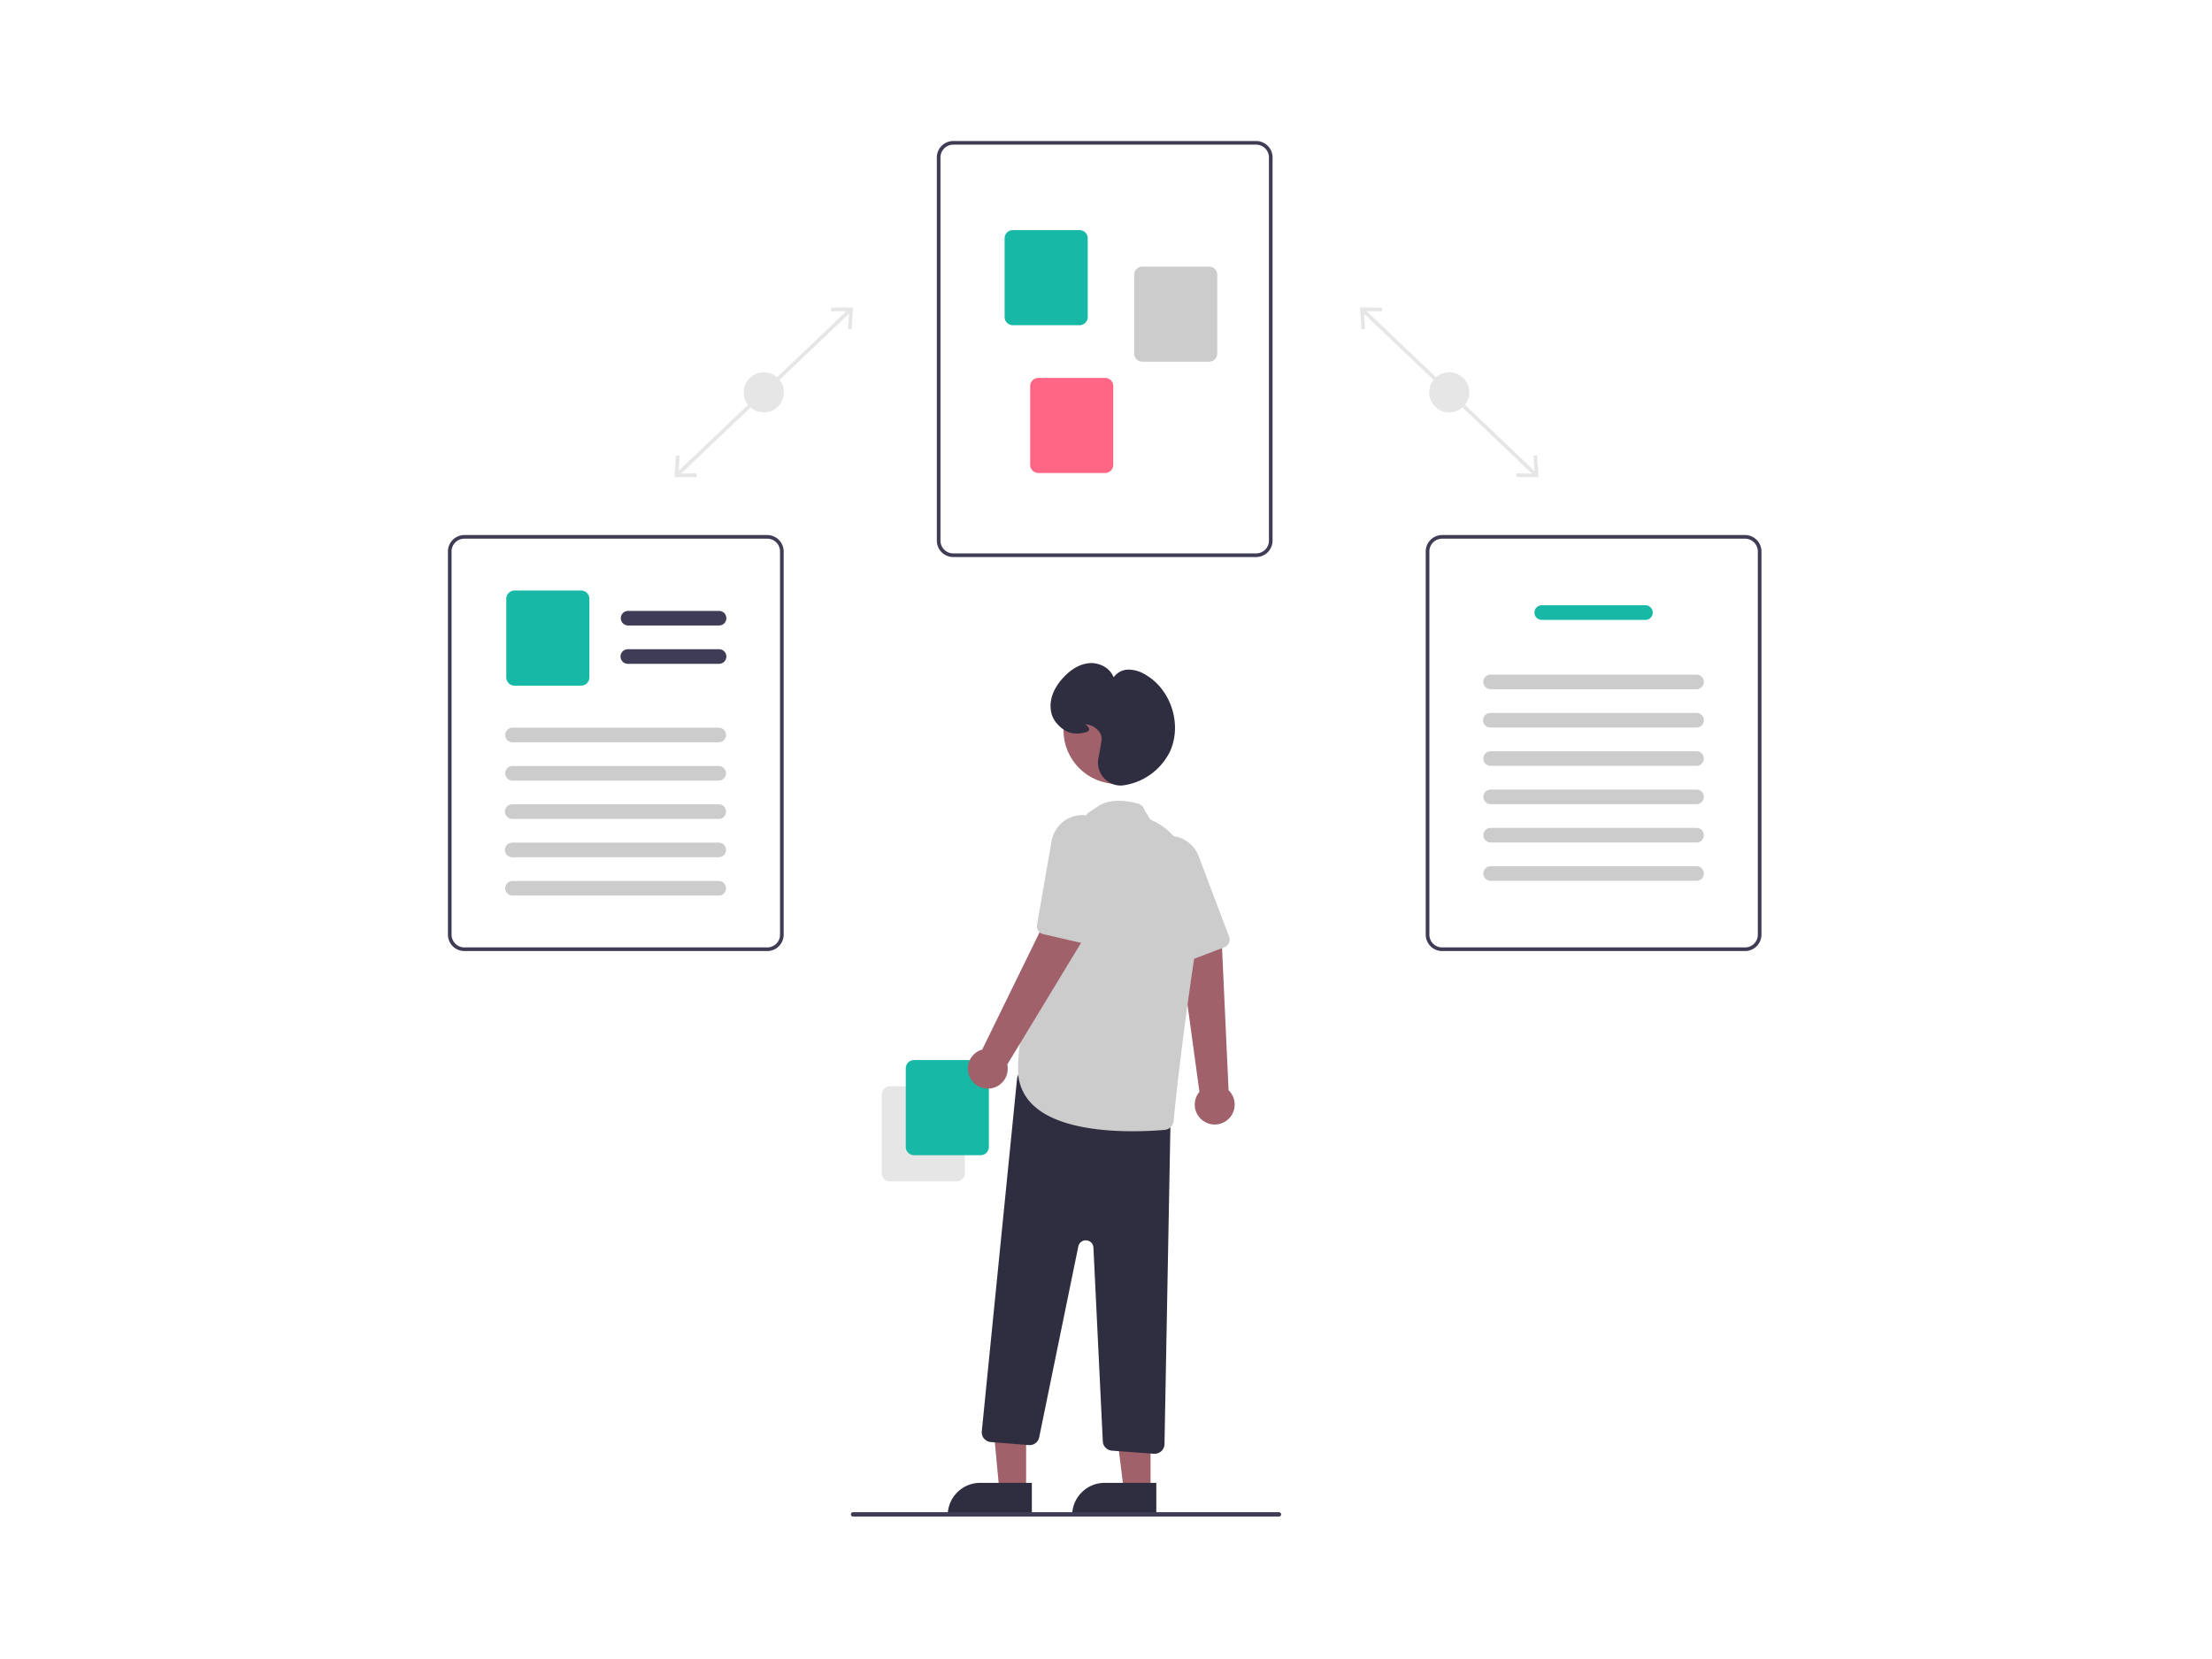 <svg xmlns="http://www.w3.org/2000/svg" xmlns:xlink="http://www.w3.org/1999/xlink" width="800" height="600" viewBox="0 0 800 600">
  <defs>
    <clipPath id="clip-process">
      <rect width="800" height="600"/>
    </clipPath>
  </defs>
  <g id="process" clip-path="url(#clip-process)">
    <g id="undraw_process_7lkc" transform="translate(162 51)">
      <rect id="Rectangle_1" data-name="Rectangle 1" width="1.32" height="86.228" transform="translate(330.455 61.644) rotate(-46.407)" fill="#e6e6e6"/>
      <path id="Path_1" data-name="Path 1" d="M496.862,143.982l-1.319.08.4,6.5-6.508-.078-.014,1.32,7.927.094Z" transform="translate(-102.944 -30.285)" fill="#e6e6e6"/>
      <path id="Path_2" data-name="Path 2" d="M425.67,76.3l-.014,1.32-6.508-.078.4,6.5-1.32.08-.482-7.912Z" transform="translate(-87.868 -16.029)" fill="#e6e6e6"/>
      <circle id="Ellipse_1" data-name="Ellipse 1" cx="7.259" cy="7.259" r="7.259" transform="translate(354.879 83.635)" fill="#e6e6e6"/>
      <rect id="Rectangle_2" data-name="Rectangle 2" width="86.228" height="1.32" transform="translate(82.56 120.145) rotate(-43.593)" fill="#e6e6e6"/>
      <path id="Path_3" data-name="Path 3" d="M103.815,151.894l7.927-.094-.015-1.32-6.508.078.4-6.5-1.319-.08Z" transform="translate(-21.836 -30.285)" fill="#e6e6e6"/>
      <path id="Path_4" data-name="Path 4" d="M183.416,76.206l-.482,7.912-1.319-.08.4-6.5-6.508.078-.014-1.32Z" transform="translate(-36.912 -16.029)" fill="#e6e6e6"/>
      <circle id="Ellipse_2" data-name="Ellipse 2" cx="7.259" cy="7.259" r="7.259" transform="translate(106.983 83.635)" fill="#e6e6e6"/>
      <path id="Path_5" data-name="Path 5" d="M638.6,285.464H529.054a5.946,5.946,0,0,1-5.939-5.939V140.939A5.946,5.946,0,0,1,529.054,135H638.6a5.946,5.946,0,0,1,5.939,5.939V279.525A5.946,5.946,0,0,1,638.6,285.464ZM529.054,136.32a4.625,4.625,0,0,0-4.619,4.62V279.524a4.625,4.625,0,0,0,4.62,4.62H638.6a4.625,4.625,0,0,0,4.62-4.62V140.939a4.625,4.625,0,0,0-4.62-4.62Z" transform="translate(-346.298 -135)" fill="#3f3d56"/>
      <path id="Path_6" data-name="Path 6" d="M581.246,210.2H557.132a2.973,2.973,0,0,1-2.97-2.97V178.771a2.973,2.973,0,0,1,2.97-2.97h24.114a2.973,2.973,0,0,1,2.97,2.97v28.456A2.973,2.973,0,0,1,581.246,210.2Z" transform="translate(-352.829 -143.582)" fill="#17b8a6"/>
      <path id="Path_7" data-name="Path 7" d="M640.582,226.911H616.468a2.973,2.973,0,0,1-2.97-2.97V195.485a2.973,2.973,0,0,1,2.97-2.97h24.114a2.973,2.973,0,0,1,2.97,2.97v28.456A2.973,2.973,0,0,1,640.582,226.911Z" transform="translate(-365.309 -147.098)" fill="#ccc"/>
      <path id="Path_8" data-name="Path 8" d="M592.946,277.889H568.832a2.973,2.973,0,0,1-2.97-2.97V246.464a2.973,2.973,0,0,1,2.97-2.97h24.114a2.973,2.973,0,0,1,2.97,2.97V274.92A2.973,2.973,0,0,1,592.946,277.889Z" transform="translate(-355.29 -157.821)" fill="#ff6584"/>
      <path id="Path_9" data-name="Path 9" d="M862.517,465.921H752.968a5.946,5.946,0,0,1-5.939-5.939V321.4a5.946,5.946,0,0,1,5.939-5.939H862.517a5.946,5.946,0,0,1,5.939,5.94V459.982a5.946,5.946,0,0,1-5.939,5.939ZM752.968,316.777a4.625,4.625,0,0,0-4.619,4.62V459.982a4.625,4.625,0,0,0,4.62,4.62H862.517a4.625,4.625,0,0,0,4.619-4.62V321.4a4.625,4.625,0,0,0-4.619-4.62Z" transform="translate(-393.396 -172.957)" fill="#3f3d56"/>
      <path id="Path_10" data-name="Path 10" d="M837.009,352.912H799.393a2.64,2.64,0,0,1,0-5.279h37.616a2.64,2.64,0,0,1,0,5.279Z" transform="translate(-403.855 -179.725)" fill="#17b8a6"/>
      <path id="Path_11" data-name="Path 11" d="M850.565,384.669H775.993a2.64,2.64,0,0,1,0-5.279h74.572a2.64,2.64,0,0,1,0,5.279Z" transform="translate(-398.933 -186.405)" fill="#ccc"/>
      <path id="Path_12" data-name="Path 12" d="M850.565,402.219H775.993a2.64,2.64,0,1,1,0-5.279h74.572a2.64,2.64,0,0,1,0,5.279Z" transform="translate(-398.933 -190.096)" fill="#ccc"/>
      <path id="Path_13" data-name="Path 13" d="M850.565,419.769H775.993a2.64,2.64,0,0,1,0-5.279h74.572a2.64,2.64,0,0,1,0,5.279Z" transform="translate(-398.933 -193.788)" fill="#ccc"/>
      <path id="Path_14" data-name="Path 14" d="M850.565,437.319H775.993a2.64,2.64,0,0,1,0-5.279h74.572a2.64,2.64,0,0,1,0,5.279Z" transform="translate(-398.933 -197.479)" fill="#ccc"/>
      <path id="Path_15" data-name="Path 15" d="M850.565,454.869H775.993a2.64,2.64,0,0,1,0-5.279h74.572a2.64,2.64,0,0,1,0,5.279Z" transform="translate(-398.933 -201.17)" fill="#ccc"/>
      <path id="Path_16" data-name="Path 16" d="M850.565,472.419H775.993a2.64,2.64,0,0,1,0-5.279h74.572a2.64,2.64,0,0,1,0,5.279Z" transform="translate(-398.933 -204.862)" fill="#ccc"/>
      <path id="Path_17" data-name="Path 17" d="M414.688,465.921H305.139a5.946,5.946,0,0,1-5.939-5.939V321.4a5.946,5.946,0,0,1,5.939-5.939H414.688a5.946,5.946,0,0,1,5.939,5.939V459.982a5.946,5.946,0,0,1-5.939,5.939ZM305.139,316.777a4.625,4.625,0,0,0-4.62,4.62V459.982a4.625,4.625,0,0,0,4.62,4.62H414.688a4.625,4.625,0,0,0,4.62-4.62V321.4a4.625,4.625,0,0,0-4.62-4.62Z" transform="translate(-299.2 -172.957)" fill="#3f3d56"/>
      <path id="Path_18" data-name="Path 18" d="M413.956,355.487h-33a2.64,2.64,0,0,1,0-5.279h33a2.64,2.64,0,0,1,0,5.279Z" transform="translate(-315.842 -180.267)" fill="#3f3d56"/>
      <path id="Path_19" data-name="Path 19" d="M413.956,373.037h-33a2.64,2.64,0,1,1,0-5.279h33a2.64,2.64,0,0,1,0,5.279Z" transform="translate(-315.842 -183.958)" fill="#3f3d56"/>
      <path id="Path_20" data-name="Path 20" d="M353.008,375.274H328.894a2.973,2.973,0,0,1-2.97-2.97V343.848a2.973,2.973,0,0,1,2.97-2.97h24.114a2.973,2.973,0,0,1,2.97,2.97V372.3A2.973,2.973,0,0,1,353.008,375.274Z" transform="translate(-304.821 -178.304)" fill="#17b8a6"/>
      <path id="Path_21" data-name="Path 21" d="M402.592,408.972H328.02a2.64,2.64,0,0,1,0-5.279h74.572a2.64,2.64,0,1,1,0,5.279Z" transform="translate(-304.707 -191.517)" fill="#ccc"/>
      <path id="Path_22" data-name="Path 22" d="M402.592,426.522H328.02a2.64,2.64,0,0,1,0-5.279h74.572a2.64,2.64,0,1,1,0,5.279Z" transform="translate(-304.707 -195.208)" fill="#ccc"/>
      <path id="Path_23" data-name="Path 23" d="M402.592,444.072H328.02a2.64,2.64,0,1,1,0-5.279h74.572a2.64,2.64,0,1,1,0,5.279Z" transform="translate(-304.707 -198.899)" fill="#ccc"/>
      <path id="Path_24" data-name="Path 24" d="M402.592,461.622H328.02a2.64,2.64,0,1,1,0-5.279h74.572a2.64,2.64,0,1,1,0,5.279Z" transform="translate(-304.707 -202.591)" fill="#ccc"/>
      <path id="Path_25" data-name="Path 25" d="M402.592,479.172H328.02a2.64,2.64,0,0,1,0-5.279h74.572a2.64,2.64,0,1,1,0,5.279Z" transform="translate(-304.707 -206.282)" fill="#ccc"/>
      <path id="Path_26" data-name="Path 26" d="M497.895,599.348V570.892a2.973,2.973,0,0,1,2.97-2.97h24.114a2.973,2.973,0,0,1,2.97,2.97v28.456a2.973,2.973,0,0,1-2.97,2.97H500.865a2.973,2.973,0,0,1-2.97-2.969Z" transform="translate(-340.993 -226.061)" fill="#e6e6e6"/>
      <path id="Path_27" data-name="Path 27" d="M508.895,587.348V558.892a2.973,2.973,0,0,1,2.97-2.97h24.114a2.973,2.973,0,0,1,2.97,2.97v28.456a2.973,2.973,0,0,1-2.97,2.97H511.865a2.973,2.973,0,0,1-2.97-2.969Z" transform="translate(-343.307 -223.536)" fill="#17b8a6"/>
      <path id="Path_28" data-name="Path 28" d="M643.289,566.751a7.168,7.168,0,0,1-1.894-10.827l-7.475-54.635,15.57.764,2.444,53.291a7.207,7.207,0,0,1-8.646,11.407Z" transform="translate(-369.605 -212.045)" fill="#a0616a"/>
      <path id="Path_29" data-name="Path 29" d="M647.72,492.682a2.926,2.926,0,0,1-1.189.841l-13.992,5.34a2.94,2.94,0,0,1-3.734-1.551L616.41,469.456a11.639,11.639,0,0,1-.57-8.237,11.321,11.321,0,0,1,8.617-7.725,10.8,10.8,0,0,1,4.651.066,11.276,11.276,0,0,1,8.1,7.045l11.021,29.131A2.946,2.946,0,0,1,647.72,492.682Z" transform="translate(-365.697 -201.945)" fill="#ccc"/>
      <path id="Path_30" data-name="Path 30" d="M261.293,608.067h-9.681l-3.51-37.518,13.193.177Z" transform="translate(-52.186 -120.009)" fill="#a0616a"/>
      <path id="Path_31" data-name="Path 31" d="M240.659,614.557h18.671v11.756H228.9a11.756,11.756,0,0,1,11.756-11.756Z" transform="translate(-48.147 -129.265)" fill="#2f2e41"/>
      <path id="Path_32" data-name="Path 32" d="M318,608.113H308.32l-4.605-37.341H318Z" transform="translate(-63.883 -120.056)" fill="#a0616a"/>
      <path id="Path_33" data-name="Path 33" d="M297.659,614.557h18.671v11.756H285.9A11.756,11.756,0,0,1,297.659,614.557Z" transform="translate(-60.137 -129.265)" fill="#2f2e41"/>
      <path id="Path_34" data-name="Path 34" d="M605.961,699.253l-15.205-1.126a3.558,3.558,0,0,1-3.287-3.372l-3.39-70.067a2.764,2.764,0,0,0-5.468-.421l-14.144,69.022a3.558,3.558,0,0,1-3.764,2.829l-13.745-1.1a3.553,3.553,0,0,1-3.253-3.9l12.751-127.512a3.553,3.553,0,0,1,4.291-3.119l48.49,10.541a3.562,3.562,0,0,1,2.8,3.539l-2.258,121.2a3.555,3.555,0,0,1-3.545,3.487C606.142,699.263,606.052,699.259,605.961,699.253Z" transform="translate(-350.625 -224.481)" fill="#2f2e41"/>
      <circle id="Ellipse_3" data-name="Ellipse 3" cx="19.395" cy="19.395" r="19.395" transform="translate(222.639 193.725)" fill="#a0616a"/>
      <path id="Path_35" data-name="Path 35" d="M566.061,547.524a17.342,17.342,0,0,1-5.76-13.319c0-27.876,24.129-90.154,24.885-92.1.074-.468.71-.67,4.05-2.927s8.161-2.6,14.324-1.031a3.537,3.537,0,0,1,2.566,2.62l1.146,1.656a2.757,2.757,0,0,0,1.6,1.9c4.97,2.094,20.767,11.749,15.384,48.084-5,33.753-7.029,53.6-7.67,60.571a3.546,3.546,0,0,1-3.215,3.21c-2.437.218-6.619.508-11.6.508C590.229,556.7,574.392,555.143,566.061,547.524Z" transform="translate(-354.119 -198.561)" fill="#ccc"/>
      <path id="Path_36" data-name="Path 36" d="M538.052,547.968a7.168,7.168,0,0,1,4.461-10.046L566.75,488.39l12.5,9.311-27.665,45.613a7.207,7.207,0,0,1-13.536,4.654Z" transform="translate(-349.286 -209.332)" fill="#a0616a"/>
      <path id="Path_37" data-name="Path 37" d="M587.273,490.1a2.925,2.925,0,0,1-1.455.036l-14.595-3.362a2.94,2.94,0,0,1-2.236-3.369l5.229-30.037a11.639,11.639,0,0,1,4.117-7.157,11.321,11.321,0,0,1,11.459-1.613,10.8,10.8,0,0,1,3.826,2.646,11.276,11.276,0,0,1,2.8,10.366l-7.081,30.33a2.946,2.946,0,0,1-2.068,2.161Z" transform="translate(-355.938 -199.935)" fill="#ccc"/>
      <path id="Path_38" data-name="Path 38" d="M594.746,415.936a8.358,8.358,0,0,1-2.242-7.412c.676-3.537,1.073-5.852,1.149-6.694h0c.258-2.88-2.654-5.212-5.536-5.583-.112-.015-.205-.024-.283-.03.073.072.152.146.221.211.547.514,1.229,1.154,1.067,1.814-.1.4-.461.68-1.111.861-4.506,1.261-7.976.1-10.922-3.645a8.706,8.706,0,0,1-1.662-3.631c-1.055-5.176,1.756-9.589,4.3-12.378,2.1-2.3,5.5-5.093,9.787-5.332,3.335-.186,7.3,1.733,8.488,5.191a6.443,6.443,0,0,1,5.023-2.832,11.578,11.578,0,0,1,6.442,1.792c9.4,5.387,13.446,18.22,8.826,28.023a22.293,22.293,0,0,1-16.433,11.981,8.2,8.2,0,0,1-1.37.116,7.987,7.987,0,0,1-5.746-2.452Z" transform="translate(-357.254 -185.293)" fill="#2f2e41"/>
      <path id="Path_39" data-name="Path 39" d="M484.569,764.579H638.552a.79.79,0,1,0,0-1.579H484.569a.79.79,0,1,0,0,1.579Z" transform="translate(-338.024 -267.093)" fill="#3f3d56"/>
    </g>
  </g>
</svg>
